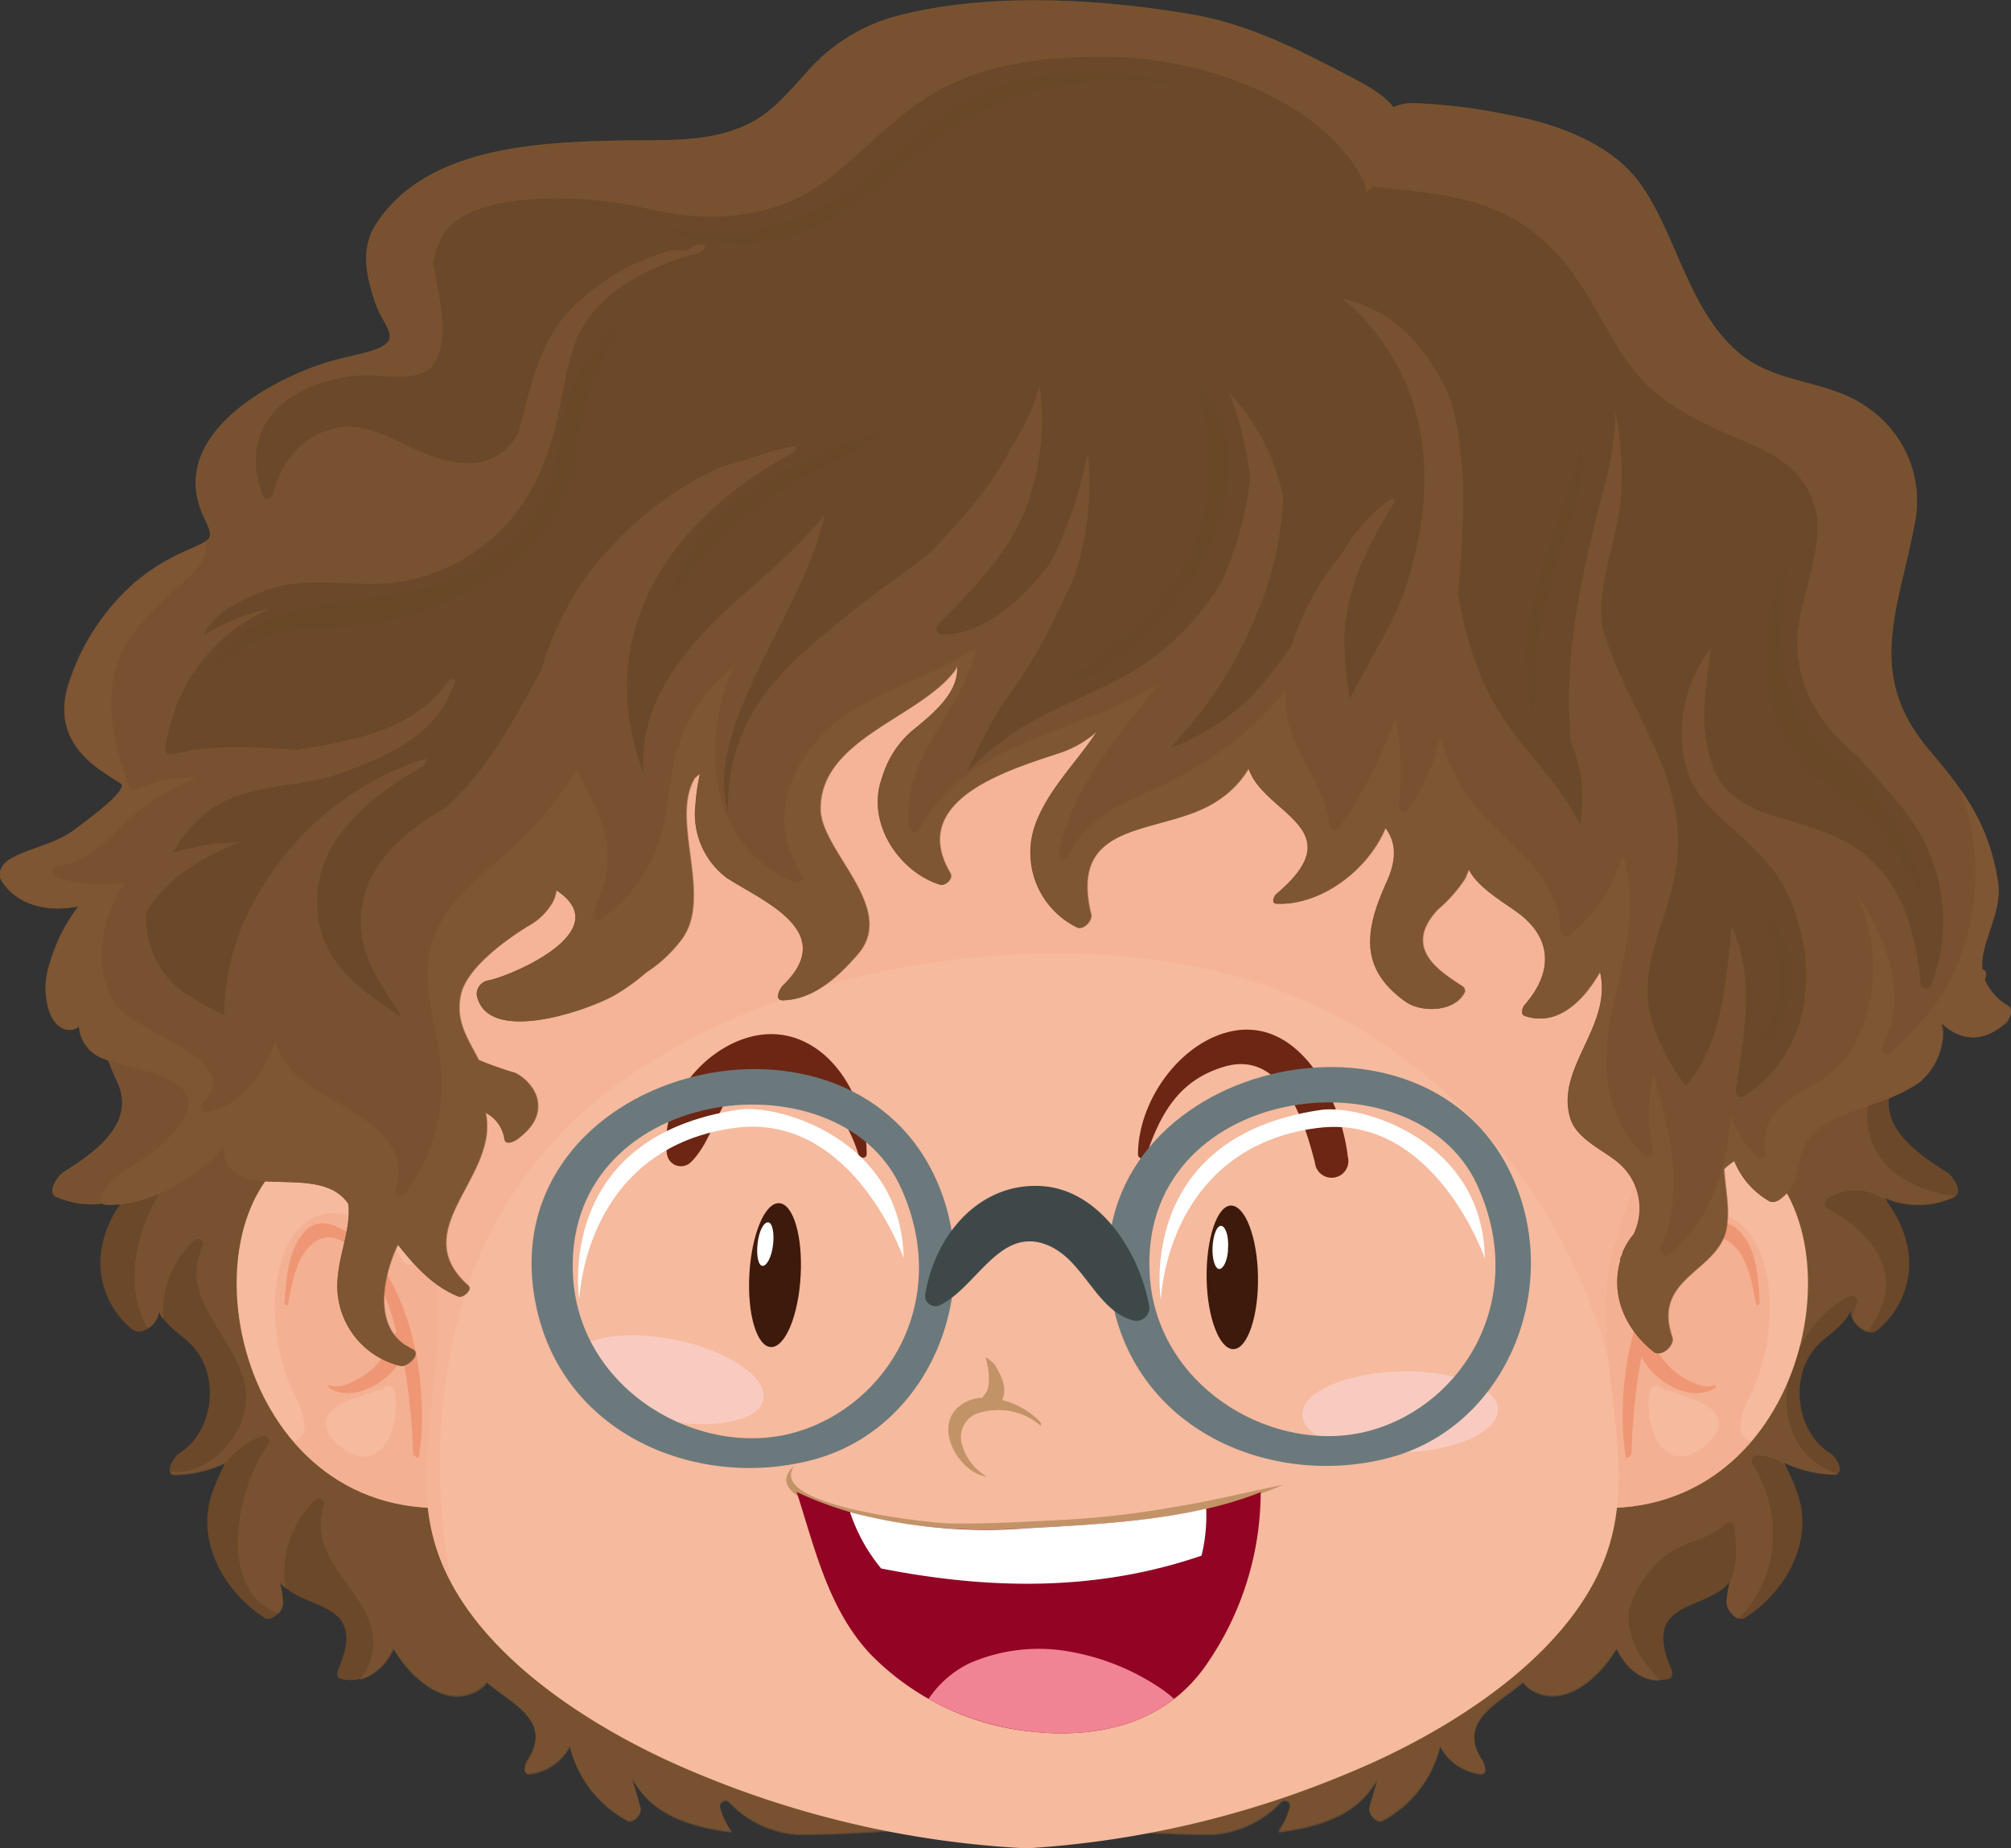 <svg xmlns="http://www.w3.org/2000/svg" viewBox="0 0 193.03 177.39"><rect x="0" y="0" width="193.03" height="177.39" fill="#333333" stroke="none"/><g style="isolation:isolate"><g id="Layer_1" data-name="Layer 1"><path d="M190.37,122.62c-2.45-1.55-6.92-4.37-5.24-8.4a37.86,37.86,0,0,0,1.77-4.5,18.44,18.44,0,0,0,.81-8.27,13.86,13.86,0,0,0-.45-2,11.69,11.69,0,0,0-.3-4.24c0-.11-.08-.21-.11-.32-28.59-1.32-57.21-2-85.82-1.27C84.34,94,67.67,94.8,51,95c-8.27.11-16.54.21-24.8.5-4.3.15-9,1-13.41.62a12.84,12.84,0,0,0-.1,3.29,15.27,15.27,0,0,0-.44,2,18.44,18.44,0,0,0,.81,8.27,39.59,39.59,0,0,0,1.76,4.5c1.69,4-2.78,6.85-5.23,8.4-.52.32-1.76,2-.66,2.42a8.15,8.15,0,0,0,6.6,0,10.55,10.55,0,0,0-2.29,4.78,8.25,8.25,0,0,0,2.93,7.92c1,.74,2.6-.65,2.56-1.78v-.11a.56.56,0,0,1,0,.12c.48,1.21,1.94,2.18,2.85,3,3.16,2.86,2.48,8.56-.94,10.68-.47.28-1.55,2.09-.31,2a12.15,12.15,0,0,0,4.78-1.14,23.68,23.68,0,0,0-1.23,2.8c-1.74,4.76,1.19,9.68,5,12.12.69.43,1.78-.8,1.75-1.46a9.52,9.52,0,0,0-.3-2c2.25,2.87,8.53,1.61,5.63,8.34-.19.44-.19.91.34,1,2.27.45,3.9-.93,4.93-3,1.51,2.61,4.88,5.87,8.1,4a3,3,0,0,0,.86-.77l.22.19c2.29,1.89,6.14,3.59,3.66,7.37-.2.31-.53,1.29.19,1.23a5,5,0,0,0,3.89-2.64,11.09,11.09,0,0,0,5.52,7.12c.57.3,1.41-.65,1.27-1.23-.2-.73-.51-1.71-.79-2.76a9.17,9.17,0,0,0,1,1.42c1.94,2.31,5.19,3.27,8.54,3.66a6.9,6.9,0,0,1-1.11-2.34c-.12-.51.5-.92.86-.52a10,10,0,0,0,6.39,3.09l1.78,0c4.4-.09,8.79-.43,13.17-.8l.56,0c0,.08,0,.16,0,.24a23,23,0,0,1,9.16,0c0-.08,0-.16,0-.24l.56,0c4.38.37,8.77.71,13.17.8l1.78,0a10,10,0,0,0,6.39-3.09.51.51,0,0,1,.85.52,6.88,6.88,0,0,1-1.1,2.34c3.35-.39,6.6-1.35,8.54-3.66a9.17,9.17,0,0,0,1-1.42c-.28,1.05-.6,2-.79,2.76-.15.58.69,1.53,1.26,1.23a11.07,11.07,0,0,0,5.53-7.12,5,5,0,0,0,3.89,2.64c.71.06.38-.92.19-1.23-2.48-3.78,1.37-5.48,3.65-7.37l.22-.19a3,3,0,0,0,.87.77c3.22,1.83,6.59-1.43,8.1-4,1,2,2.65,3.41,4.92,3,.54-.1.54-.57.35-1-2.9-6.73,3.37-5.47,5.62-8.34a11,11,0,0,0-.3,2c0,.66,1.07,1.89,1.75,1.46,3.84-2.44,6.77-7.36,5-12.12a23.71,23.71,0,0,0-1.24-2.8,12.24,12.24,0,0,0,4.79,1.14c1.23,0,.16-1.77-.31-2-3.43-2.12-4.1-7.82-.95-10.68.91-.83,2.38-1.8,2.86-3l0-.12V136c0,1.13,1.59,2.52,2.56,1.78a8.25,8.25,0,0,0,2.93-7.92,10.56,10.56,0,0,0-2.3-4.78,8.16,8.16,0,0,0,6.6,0C192.13,124.61,190.88,122.94,190.37,122.62Z" transform="translate(-3.47 -10.11)" fill="#6a4829"/><path d="M186.78,123.58a7.22,7.22,0,0,1-4.1-6.29c0-2.8,1.18-4.68,2.85-6.72.44-.53,1-1.18,1.65-1.9a17.28,17.28,0,0,0,.53-7.22,13.86,13.86,0,0,0-.45-2,11.69,11.69,0,0,0-.3-4.24c0-.11-.08-.21-.11-.32-28.59-1.32-57.21-2-85.82-1.27C84.34,94,67.67,94.8,51,95c-8.27.11-16.54.21-24.8.5-4.3.15-9,1-13.41.62a12.84,12.84,0,0,0-.1,3.29,15.27,15.27,0,0,0-.44,2,18.44,18.44,0,0,0,.81,8.27,39.59,39.59,0,0,0,1.76,4.5c1.69,4-2.78,6.85-5.23,8.4-.52.32-1.76,2-.66,2.42a8.34,8.34,0,0,0,6,.23,4.27,4.27,0,0,1,3.52-1.61.55.55,0,0,1,.44.81c-2.43,4-3.55,9.22-1.24,13.17A2.15,2.15,0,0,0,18.71,136v-.11a.56.56,0,0,1,0,.12,3.63,3.63,0,0,0,.41.71c0-.22,0-.45,0-.68a9.2,9.2,0,0,1,3-6.89.52.52,0,0,1,.8.65C20,135.61,28.79,140,26.8,146.1c-.95,3-4.06,5.68-7,5.23,0,.23.18.38.55.37a12.19,12.19,0,0,0,4.78-1.14,7.26,7.26,0,0,1,3.52-2.63.53.53,0,0,1,.57.79c-3.1,4.38-5,14,1,16.25a1.58,1.58,0,0,0,.43-.95,9.52,9.52,0,0,0-.3-2,3.87,3.87,0,0,0,.53.54,9.66,9.66,0,0,1,2.82-8.48.51.51,0,0,1,.85.52c-1.78,5.82,5.17,8.25,4.72,13.82A6.12,6.12,0,0,1,38,171.35a5.18,5.18,0,0,0,3.26-2.95c1.51,2.61,4.88,5.87,8.1,4a3,3,0,0,0,.86-.77l.22.19c2.29,1.89,6.14,3.59,3.66,7.37-.2.31-.53,1.29.19,1.23a5,5,0,0,0,3.89-2.64,11.09,11.09,0,0,0,5.52,7.12c.57.3,1.41-.65,1.27-1.23-.2-.73-.51-1.71-.79-2.76a9.17,9.17,0,0,0,1,1.42c1.94,2.31,5.19,3.27,8.54,3.66a6.9,6.9,0,0,1-1.11-2.34c-.12-.51.5-.92.86-.52a10,10,0,0,0,6.39,3.09l1.78,0c4.4-.09,8.79-.43,13.17-.8l.56,0c0,.08,0,.16,0,.24a23,23,0,0,1,9.16,0c0-.08,0-.16,0-.24l.56,0c4.38.37,8.77.71,13.17.8l1.78,0a10,10,0,0,0,6.39-3.09.51.51,0,0,1,.85.52,6.88,6.88,0,0,1-1.1,2.34c3.35-.39,6.6-1.35,8.54-3.66a9.17,9.17,0,0,0,1-1.42c-.28,1.05-.6,2-.79,2.76-.15.58.69,1.53,1.26,1.23a11.07,11.07,0,0,0,5.53-7.12,5,5,0,0,0,3.89,2.64c.71.06.38-.92.19-1.23-2.48-3.78,1.37-5.48,3.65-7.37l.22-.19a3,3,0,0,0,.87.77c3.22,1.83,6.59-1.43,8.1-4,.91,1.79,2.29,3.08,4.17,3a25.49,25.49,0,0,1-2-2.53c-.7-1.38-1.36-3.14-.84-4.71a10.4,10.4,0,0,1,3.3-4.68c1.75-1.51,4.18-1.48,5.79-3.13a.52.52,0,0,1,.88.38c.24,2,.33,3.6-.45,5.27a9.91,9.91,0,0,0-.3,2,1.94,1.94,0,0,0,1.12,1.47c3.92-3.78,4.43-10.05,1.36-14.89a.55.55,0,0,1,.45-.81,4.47,4.47,0,0,1,2.73,1l-.12-.25a12.24,12.24,0,0,0,4.79,1.14.67.67,0,0,0,.38-.08c-7.82-2.7-5.52-13.68,1.05-17.05.36-.19.94.12.76.6a11.66,11.66,0,0,0-.42,1.39,2.35,2.35,0,0,0,1.5,1.33c1.17-1.82,2.21-3.71,1.49-6-.88-2.81-3-4.42-5.38-5.77a.56.56,0,0,1,0-.93,4.69,4.69,0,0,1,5.89.5c-.14-.22-.29-.43-.45-.64a8.16,8.16,0,0,0,6.6,0,.57.57,0,0,0,.17-.12A13.1,13.1,0,0,1,186.78,123.58Z" transform="translate(-3.47 -10.11)" fill="#825836" opacity="0.6" style="mix-blend-mode:multiply"/><path d="M102.44,27c-55.09.27-76.3,37.72-69.37,71.07,5,23.85,13.17,52.48,13.17,52.48L102,148.42l55.74,2.13s8.21-28.63,13.17-52.48C177.81,64.72,158.82,27.27,102.44,27Z" transform="translate(-3.47 -10.11)" fill="#f6ba9e"/><path d="M47.86,127.46s-5.55-14.32-16.45-6.5-4.59,36.82,17.48,33.64Z" transform="translate(-3.47 -10.11)" fill="#f6ba9e"/><path d="M32.87,128.16c1.7-1.76,4.6.51,5.81,1.74,4.54,4.59,6,13.89,5,20,0,.3-.55-.08-.56-.28a57.27,57.27,0,0,0-1-9.28c-1.26,2.47-4.76,4.41-7,3-.13-.09-.21-.38,0-.28,1.25.48,3.2-.8,4.09-1.56a8.75,8.75,0,0,0,2.28-3.68c-.2-.77-.42-1.54-.67-2.29-.84-2.53-4.81-9.62-8.06-5.3-1,1.33-1.32,3.48-1.67,5.09,0,.17-.33-.05-.32-.17C31,132.61,31.07,130,32.87,128.16Z" transform="translate(-3.47 -10.11)" fill="#ec8862"/><path d="M31.75,148.4a.7.7,0,0,1-.14,0c3.8,4.47,9.58,7.28,17.28,6.17l-1-27.14s-5-12.86-14.8-7.53c4.4,1,8.92,6.43,10.13,10.89.16.6-.67,1-1,.47-2.84-5.06-9.25-7.16-11.58-.59-1.48,4.19-.74,9.71,1.25,13.62C32.4,145.34,33.49,147.86,31.75,148.4Zm3.44-2.76c1-1.18,3-1.47,4.36-2.08a.45.45,0,0,1,.36,0l.59-.38a.55.55,0,0,1,.81.31c.75,2.9-.91,8.15-4.62,5.84C35.49,148.57,34,147,35.19,145.64Z" transform="translate(-3.47 -10.11)" fill="#f2a686" opacity="0.5" style="mix-blend-mode:multiply"/><path d="M155.34,127.46s5.55-14.32,16.45-6.5,4.59,36.82-17.48,33.64Z" transform="translate(-3.47 -10.11)" fill="#f6ba9e"/><path d="M170.33,128.16c-1.7-1.76-4.6.51-5.81,1.74-4.54,4.59-6,13.89-5,20,0,.3.55-.08.56-.28a57.27,57.27,0,0,1,.95-9.28c1.26,2.47,4.76,4.41,7,3,.13-.09.21-.38,0-.28-1.25.48-3.2-.8-4.09-1.56a8.75,8.75,0,0,1-2.28-3.68c.2-.77.42-1.54.67-2.29.84-2.53,4.81-9.62,8.06-5.3,1,1.33,1.32,3.48,1.67,5.09,0,.17.33-.05.32-.17C172.24,132.61,172.13,130,170.33,128.16Z" transform="translate(-3.47 -10.11)" fill="#ec8862"/><path d="M171.32,144.32c2-3.91,2.73-9.43,1.25-13.62-2.33-6.57-8.74-4.47-11.58.59-.31.56-1.14.13-1-.47,1.21-4.46,5.73-9.85,10.13-10.89-9.8-5.33-14.8,7.53-14.8,7.53l-1,27.14c7.7,1.11,13.48-1.7,17.28-6.17a.7.7,0,0,1-.14,0C169.71,147.86,170.8,145.34,171.32,144.32Zm-4.81,5c-3.71,2.31-5.37-2.94-4.62-5.84a.55.55,0,0,1,.81-.31l.59.38a.45.45,0,0,1,.36,0c1.36.61,3.33.9,4.36,2.08C169.22,147,167.71,148.57,166.51,149.32Z" transform="translate(-3.47 -10.11)" fill="#f2a686" opacity="0.5" style="mix-blend-mode:multiply"/><path d="M166.45,105.16a39.11,39.11,0,0,0-1.18-17.48c-7.11-13.24-24.18-20.1-41-23.28a84.14,84.14,0,0,0-17.42-2.31c-1.65,0-3.41,0-5.25,0s-3.6,0-5.25,0A84.14,84.14,0,0,0,78.93,64.4c-16.82,3.18-33.89,10-41,23.28a39.11,39.11,0,0,0-1.18,17.48c1.53,8.56,5.61,16.28,8,24.56,2.66,9.32-2.16,19.17.4,28.3,3,10.77,15.95,18.44,25,22.19A94.37,94.37,0,0,0,102,187.5a94.72,94.72,0,0,0,31.06-7.29c9.07-3.75,22-11.42,25-22.19,2.56-9.13-2.27-19,.4-28.3C160.84,121.44,164.92,113.72,166.45,105.16Z" transform="translate(-3.47 -10.11)" fill="#f6ba9e"/><path d="M165.27,87.68c-7.11-13.24-24.18-20.1-41-23.28a84.14,84.14,0,0,0-17.42-2.31c-1.65,0-3.41,0-5.25,0s-3.6,0-5.25,0A84.14,84.14,0,0,0,78.93,64.4c-16.82,3.18-33.89,10-41,23.28a39.11,39.11,0,0,0-1.18,17.48c1.53,8.56,5.61,16.28,8,24.56,2.66,9.32-2.16,19.17.4,28.3a19.72,19.72,0,0,0,1.66,4,57.2,57.2,0,0,1,.69-25.58,40,40,0,0,1,15.85-22.71c9.75-6.82,21.78-10.56,33.4-11.7,13.15-1.29,27.24.24,38.66,7.72A52.49,52.49,0,0,1,157,137.71c.35,1.07.65,2.14.93,3.22a30,30,0,0,1,.57-11.21c2.37-8.28,6.45-16,8-24.56A39.11,39.11,0,0,0,165.27,87.68Z" transform="translate(-3.47 -10.11)" fill="#f2a686" opacity="0.3" style="mix-blend-mode:multiply"/><path d="M196.22,106.63a5.24,5.24,0,0,1-2.24-2.5c.17-.38.21-.87-.23-1-.24-2.61,2-5.45,1.49-8.45-.91-5.5-3.07-8.43-6.63-12.64-6.14-7.25-2.87-13.47-1.34-21.72a10.81,10.81,0,0,0-4.41-11c-3.79-2.84-8.81-2.22-12.52-5.38-4.75-4.05-5.86-11-9.28-16-2.8-4.09-8.33-6-12.88-6.82A53.7,53.7,0,0,0,138.91,20a4.88,4.88,0,0,0-1.69.39c-1.15-1.44-3.12-2.39-4.7-3.21-4.79-2.5-9.42-4.81-14.76-5.71-9-1.52-20.09-2.16-28.94.38a17.42,17.42,0,0,0-8,5.29c-2.53,2.77-4,4.65-7.73,5.7-3.17.9-6.61.68-9.88.75-7.84.16-18.86.53-23.66,8.05-1.51,2.37-.92,4.92-.11,7.4.89,2.7,3.16,3.84-.92,4.91-1.46.39-2.86.63-4.3,1.14C28.59,47,19.58,52.28,23,59.66c1.05,2.25.95,2.11-1.51,3.23a20.52,20.52,0,0,0-4.86,2.92,21.67,21.67,0,0,0-6.51,9.7c-1.22,3.56-.09,6.28,2.8,8.39.69.49,1.4.95,2.12,1.39.89.66-3.88,4-4.38,4.41-2,1.5-4.23,1.7-6.28,2.88-.64.37-1.23,1.3-.81,2,1.49,2.46,4.6,3.12,7.42,2.5a16.89,16.89,0,0,0-3,6.38c-.39,1.67-.11,5,1.85,5.47a1.38,1.38,0,0,0,1.2-.33,3.48,3.48,0,0,0,2.08,3c3.46,1.59,12.79,1.81,5.88,8.29-1.83,1.72-4.47,2.47-5.78,4.71-.25.42-.21,1.1.39,1.13,3.81.16,8.23-2.12,11.18-5.46,0,.25.06.5.12.75,1,4.64,9.28.52,12,4.64.24,2.27-.79,4.58-1,6.84a7.9,7.9,0,0,0,5.95,8.69c.69.18,2.07-1.19,1.19-1.58l-.77-.44c-3-2.06-2.07-6.65-.64-9.63,1.64,2.07,3.36,4,5.82,5,.42.16,1.37-.66.93-1.05-6.1-5.41,3-10.39,1.66-16.6a3.39,3.39,0,0,1,1.84,2.57c.14.67,1.09.09,1.33-.11,1.29-1,2.28-2.3,1.68-4.13a4.26,4.26,0,0,0-2-2.14,35.21,35.21,0,0,1-3.51-1.24c-1-2-2.27-3.64-1.73-6.24s4.41-5.35,6.46-6.61a6,6,0,0,0,2.45-2.45,5.5,5.5,0,0,0,.29-1,7.45,7.45,0,0,1,.79.61c4.22,3.79-5.57,7.77-7.36,8.06a1.34,1.34,0,0,0-1.06,1.4c1,4.91,10.82,1.39,13.22,0a20,20,0,0,0,3-2.16,13.19,13.19,0,0,0,3.4-3.17c3.09-4.1-1.19-11.53,1.3-15.53.17-.13.32-.27.5-.39a21.33,21.33,0,0,0-.43,3,7.66,7.66,0,0,0,3,7c3.32,2.19,10.84,5.11,5.38,10.34-.28.28-.86,1.43,0,1.41,2.94-.07,5.29-2.26,7.15-4.39,3.9-4.48-3.57-9.94-3.56-14,0-6.64,9.32-8.68,12.79-13.11a2.81,2.81,0,0,0,.36-.6c.18,2.53-2.15,4.48-4.43,6.32a9.53,9.53,0,0,0-2.79,4.46c-1.55,4.24,1.63,9,5.56,10.22.5.16,1.26-.56,1-1.07-4.19-7,5.44-9.9,10.3-11.51a10.23,10.23,0,0,0,3.79-2.15c-1.94,3-4.79,5.65-6,9.16a8,8,0,0,0,4.08,9.68c.61.27,1.46-.65,1.32-1.26-2.33-9.51,7.15-7.41,12.28-11a9.28,9.28,0,0,0,2.85-3c.07.17.14.34.22.51,1.88,4,9.66,5.47,2.47,11.53-.23.2-.55.91,0,.94,4.18.19,8.74-3.17,10.45-7.28.94,1.23,1.22,2.82.11,5.23-2,4.44-2.73,8.21,1.81,11.44,1.51,1.09,4.6,1,5.59-.75a.49.49,0,0,0-.1-.69c-2.14-1.42-5.91-3.63-2.41-7.38a13.94,13.94,0,0,0,2.6-2.93c.15-.31.27-.63.41-.94.79,1.64,3.07,3,4.48,4,3.65,2.54,3.6,5.92.89,9-.21.24-.45.92,0,1.07,3.21,1.11,5.76-1.64,7.25-4.3l0,.17c1.15,5.18-4.38,9.18-2.86,14,.64,2,3.27,3.06,4.63,4.25a5.71,5.71,0,0,1,1.44,6.82,6.66,6.66,0,0,0-1.1,1.85.74.74,0,0,0,0,.14.89.89,0,0,0-.2.61c-.91,3.31.49,6.53,3.22,8.7.7.55,2-.6,1.75-1.41-2-5.81,4.55-6.23,5.23-10.57.3-1.91-.15-3.69-.25-5.56a6.47,6.47,0,0,1,1-.79,7.79,7.79,0,0,0,3.38,3.88c.29.17.76,0,1-.21,2.79-2,.48-5.23,4.71-7.43,2.86-1.49,5.92-1.87,8.66-3.78a6.41,6.41,0,0,0,2.26-4.77,5.69,5.69,0,0,0-.15-.93c1.7,1.64,3.88,2.08,6.29-.09C196.39,107.76,196.78,107,196.22,106.63Z" transform="translate(-3.47 -10.11)" fill="#6a4829"/><path d="M196.22,106.63a5.24,5.24,0,0,1-2.24-2.5c.17-.38.21-.87-.23-1-.24-2.61,2-5.45,1.49-8.45-.91-5.5-3.07-8.43-6.63-12.64-6.14-7.25-2.87-13.47-1.34-21.72a10.81,10.81,0,0,0-4.41-11c-3.79-2.84-8.81-2.22-12.52-5.38-4.75-4.05-5.86-11-9.28-16-2.8-4.09-8.33-6-12.88-6.82A53.7,53.7,0,0,0,138.91,20a4.88,4.88,0,0,0-1.69.39c-1.15-1.44-3.12-2.39-4.7-3.21-4.79-2.5-9.42-4.81-14.76-5.71-9-1.52-20.09-2.16-28.94.38a17.42,17.42,0,0,0-8,5.29c-2.53,2.77-4,4.65-7.73,5.7-3.17.9-6.61.68-9.88.75-7.84.16-18.86.53-23.66,8.05-1.51,2.37-.92,4.92-.11,7.4.89,2.7,3.16,3.84-.92,4.91-1.46.39-2.86.63-4.3,1.14C28.59,47,19.58,52.28,23,59.66c1.05,2.25.95,2.11-1.51,3.23a20.52,20.52,0,0,0-4.86,2.92,21.67,21.67,0,0,0-6.51,9.7c-1.22,3.56-.09,6.28,2.8,8.39.69.49,1.4.95,2.12,1.39.89.66-3.88,4-4.38,4.41-2,1.5-4.23,1.7-6.28,2.88-.64.37-1.23,1.3-.81,2,1.49,2.46,4.6,3.12,7.42,2.5a16.89,16.89,0,0,0-3,6.38c-.39,1.67-.11,5,1.85,5.47a1.38,1.38,0,0,0,1.2-.33,3.48,3.48,0,0,0,2.08,3c3.46,1.59,12.79,1.81,5.88,8.29-1.83,1.72-4.47,2.47-5.78,4.71-.25.42-.21,1.1.39,1.13,3.81.16,8.23-2.12,11.18-5.46,0,.25.06.5.12.75,1,4.64,9.28.52,12,4.64.24,2.27-.79,4.58-1,6.84a7.9,7.9,0,0,0,5.95,8.69c.69.18,2.07-1.19,1.19-1.58l-.77-.44c-3-2.06-2.07-6.65-.64-9.63,1.64,2.07,3.36,4,5.82,5,.42.16,1.37-.66.93-1.05-6.1-5.41,3-10.39,1.66-16.6a3.39,3.39,0,0,1,1.84,2.57c.14.67,1.09.09,1.33-.11,1.29-1,2.28-2.3,1.68-4.13a4.26,4.26,0,0,0-2-2.14,35.21,35.21,0,0,1-3.51-1.24c-1-2-2.27-3.64-1.73-6.24s4.41-5.35,6.46-6.61a6,6,0,0,0,2.45-2.45,5.5,5.5,0,0,0,.29-1,7.45,7.45,0,0,1,.79.61c4.22,3.79-5.57,7.77-7.36,8.06a1.34,1.34,0,0,0-1.06,1.4c1,4.91,10.82,1.39,13.22,0a20,20,0,0,0,3-2.16,13.19,13.19,0,0,0,3.4-3.17c3.09-4.1-1.19-11.53,1.3-15.53.17-.13.32-.27.5-.39a21.33,21.33,0,0,0-.43,3,7.66,7.66,0,0,0,3,7c3.32,2.19,10.84,5.11,5.38,10.34-.28.28-.86,1.43,0,1.41,2.94-.07,5.29-2.26,7.15-4.39,3.9-4.48-3.57-9.94-3.56-14,0-6.64,9.32-8.68,12.79-13.11a2.81,2.81,0,0,0,.36-.6c.18,2.53-2.15,4.48-4.43,6.32a9.53,9.53,0,0,0-2.79,4.46c-1.55,4.24,1.63,9,5.56,10.22.5.16,1.26-.56,1-1.07-4.19-7,5.44-9.9,10.3-11.51a10.23,10.23,0,0,0,3.79-2.15c-1.94,3-4.79,5.65-6,9.16a8,8,0,0,0,4.08,9.68c.61.27,1.46-.65,1.32-1.26-2.33-9.51,7.15-7.41,12.28-11a9.28,9.28,0,0,0,2.85-3c.07.17.14.34.22.51,1.88,4,9.66,5.47,2.47,11.53-.23.2-.55.91,0,.94,4.18.19,8.74-3.17,10.45-7.28.94,1.23,1.22,2.82.11,5.23-2,4.44-2.73,8.21,1.81,11.44,1.51,1.09,4.6,1,5.59-.75a.49.49,0,0,0-.1-.69c-2.14-1.42-5.91-3.63-2.41-7.38a13.94,13.94,0,0,0,2.6-2.93c.15-.31.27-.63.41-.94.79,1.64,3.07,3,4.48,4,3.65,2.54,3.6,5.92.89,9-.21.24-.45.92,0,1.07,3.21,1.11,5.76-1.64,7.25-4.3l0,.17c1.15,5.18-4.38,9.18-2.86,14,.64,2,3.27,3.06,4.63,4.25a5.71,5.71,0,0,1,1.44,6.82,6.66,6.66,0,0,0-1.1,1.85.74.74,0,0,0,0,.14.89.89,0,0,0-.2.61c-.91,3.31.49,6.53,3.22,8.7.7.55,2-.6,1.75-1.41-2-5.81,4.55-6.23,5.23-10.57.3-1.91-.15-3.69-.25-5.56a6.47,6.47,0,0,1,1-.79,7.79,7.79,0,0,0,3.38,3.88c.29.17.76,0,1-.21,2.79-2,.48-5.23,4.71-7.43,2.86-1.49,5.92-1.87,8.66-3.78a6.41,6.41,0,0,0,2.26-4.77,5.69,5.69,0,0,0-.15-.93c1.7,1.64,3.88,2.08,6.29-.09C196.39,107.76,196.78,107,196.22,106.63Zm-7.39-2a.51.51,0,0,1-1-.15c-.39-4.1-1.45-8.55-4.41-11.49s-6.44-3.5-10.15-4.73c-2.33-.78-4.41-2-5.35-4.53-1.49-4-.68-7.47-.23-11.41-3.2,4-4,10.84-.59,14.7,2.78,3.13,6.3,5.1,8.08,9.14,3,6.76,2.16,15.11-4.35,19.17-.42.26-.82-.17-.75-.61.79-5.33,1.91-10.75-.39-15.69-.55,5.25-.92,11.34-4.39,15.29A18.8,18.8,0,0,1,162,108c-1.48-5.08,1.67-9.75,2.37-14.63,1.22-8.63-4.39-14.51-6.89-22.36-1.16-3.64,1.23-9.09,1.55-12.89a30,30,0,0,0-.5-8.5,29.28,29.28,0,0,1-1.05,7.13c-2.12,8.22-4,16-3.23,24.49a18,18,0,0,1,1,3.68,16.09,16.09,0,0,1-.1,4.38,27.87,27.87,0,0,0-3.38-5.08c-2.85-3.45-5.18-6.24-6.7-10.64A36.91,36.91,0,0,1,143.41,67a91.92,91.92,0,0,0,.51-10.2,30,30,0,0,0-.27-3.1,21.52,21.52,0,0,0-1.11-5.67c-2.1-4.54-5.23-8.18-10.18-9.25,8.39,7.18,9.51,17.57,5.88,28.15-1,3-3.36,6.56-5.19,10.25a29.37,29.37,0,0,1-.51-6.25c.21-4.59,2.33-8.69,4.69-12.46.22-.35,0-.66-.36-.41a16.5,16.5,0,0,0-4.6,5.22A25.7,25.7,0,0,0,127.46,72a34.9,34.9,0,0,1-3.94,5,21.79,21.79,0,0,1-6.8,4.54c-.26.11-.58.23-.93.34a40.37,40.37,0,0,0,8.52-13.37,31.75,31.75,0,0,0,2.33-10.71,21,21,0,0,0-5.18-10,32.84,32.84,0,0,1,2,8.2,32.33,32.33,0,0,1-2.79,10.06,25.73,25.73,0,0,1-8.32,8.41c-3.18,1.86-6.62,3.14-9.84,4.91a26.77,26.77,0,0,0-6.17,4.79,47.74,47.74,0,0,1,3.29-6.4A49.09,49.09,0,0,0,104.43,70c.75-1.57,1.47-3,2.12-4.47a28.24,28.24,0,0,0,1.35-12,42.49,42.49,0,0,1-3.52,10.47c-2.66,3.63-6.58,7.12-10.52,7a.55.55,0,0,1-.36-.92c3-3.1,6.33-6.35,8.14-10.46a24,24,0,0,0,1.63-12.47,21.48,21.48,0,0,1-2.8,6,22.6,22.6,0,0,1-1.92,3.22,57,57,0,0,1-6.06,7c-2.46,1.91-5,3.64-7,5.24-3.4,2.77-7.44,5.88-9.71,9.8A17.52,17.52,0,0,0,73.37,88c-2.5-8,7.22-19,9.26-28.51-.6.76-1.24,1.47-1.84,2.11-3.33,3.58-7.4,6.45-10.6,10.15-2.29,2.66-4.31,5.79-4.82,9.42a19.29,19.29,0,0,0-.15,3.12l-.1-.28C60.18,70.44,68.36,59.52,79.55,53.6c.21-.11.58-.74.1-.65a21.24,21.24,0,0,0-3.37.9c-.08-.05-.26,0-.35.12l-.05,0-.43.16c-.86.28-2.58.72-2.58.72a32.72,32.72,0,0,0-4.55,2.46,35.14,35.14,0,0,0-8.13,7.56,28.63,28.63,0,0,0-4.7,9.4C53,78.79,50.8,83.2,46.91,87l-.65.61-1,.59C42.45,90,39.41,92.49,38.46,96c-1.06,3.93.39,6.85,2.48,10,.37.56.75,1.15,1.12,1.76l-.14-.11c-4.7-3-9-6.39-7.82-13,.54-3,2.32-5,4.25-7a35.32,35.32,0,0,1,5.71-4c.2-.11.6-.84.1-.69A28.59,28.59,0,0,0,28.34,95.76,22.79,22.79,0,0,0,25,107.51a27.76,27.76,0,0,1-4.05-2.27,8.74,8.74,0,0,1-3.44-7.58c1.89-3.26,5.43-5.3,8.89-6.7A20.81,20.81,0,0,0,20,92a13.93,13.93,0,0,1,3.2-3.83c3.7-3,8.65-2.32,12.85-3.81,4.62-1.65,9.36-3.62,11.08-8.76.19-.55-.56-.27-.72,0-3.4,4.7-8.89,5.51-14.33,6.48-4-.23-8.09-.61-12.09.43a.52.52,0,0,1-.65-.52,17,17,0,0,1,9.94-13.42A18.91,18.91,0,0,0,23,71.1c1.09-2.67,5.45-4.31,7.62-4.79,2.93-.64,6.25-.06,9.24-.18a17.09,17.09,0,0,0,10.87-4.4c3.08-2.57,4.9-6.36,5.94-10.24.81-3,1-6,2.19-8.92,1.95-4.6,7.39-7.12,11.8-8.22.33-.08.78-.86.21-.78a21.06,21.06,0,0,0-13,6.65c-2.89,3.28-3.53,7.52-4.68,11.52-2,3.52-5.63,3.22-8.93,1.9-2.91-1.17-5.67-3.28-9-2.34-3.05.88-4.77,3.18-5.6,6.29-.11.41-.76.58-.94.13-1.69-4.17-.25-8.16,3.75-10.08a14.2,14.2,0,0,1,6.18-1.52c1.86,0,5.62.81,6.66-1.4,1.39-3,.15-6.29-.25-9.41a6.21,6.21,0,0,1,1-2.73c1.81-2.72,6.06-3.19,8.94-3.39A39.18,39.18,0,0,1,66.1,30.25c6.2,1.36,12.48.75,17.6-3.53,3.66-3,6.56-6.37,10.93-8.48,4.74-2.3,10.47-2.76,15.61-2.67,8.11.13,19.9,3.79,24.08,11.83l.07.08a9,9,0,0,1,.22,1.06c.24-.18.47-.34.71-.5,8,.82,14.07,1.21,19.33,8.59,2.08,2.92,3.46,6.26,5.71,9.09s5.2,4.34,8.22,5.73c3.65,1.68,7.55,2.66,9,7,1.26,3.66-1.31,8.79-1.56,12.61-.32,4.91,2.34,8.87,5.85,11.72,1.57,1.86,3.31,3.61,4.66,5.49A16.93,16.93,0,0,1,188.83,104.66Z" transform="translate(-3.47 -10.11)" fill="#825836" opacity="0.6" style="mix-blend-mode:multiply"/><path d="M196.22,106.63a5.24,5.24,0,0,1-2.24-2.5c.17-.38.21-.87-.23-1-.24-2.61,2-5.45,1.49-8.45a20,20,0,0,0-3.64-8.86,22.74,22.74,0,0,1,1.48,8.3,23.56,23.56,0,0,1-2.25,9.75c-1.43,2.93-3.6,5.07-5.89,7.27a.52.52,0,0,1-.8-.65c2.51-4.52.6-10.24-2.5-14.61a16.3,16.3,0,0,1,1.53,8.71c-.25,3-1.49,6.54-3.84,8.42-2.67,2.13-7.18,3.21-6.38,7.63a.52.52,0,0,1-.86.52,12.49,12.49,0,0,1-2.48-3.9c-.38,5.23-2.13,10.29-6,13.29-.47.36-.88-.31-.7-.73,2.39-5.72.76-11.07-.71-16.62a16.15,16.15,0,0,0-.07,7.26.52.52,0,0,1-.85.52c-4.12-4.08-4.14-9.24-2.89-14.7.84-3.68,1.85-7.39,1.46-11.23a14.37,14.37,0,0,0-.62-2.87,15.11,15.11,0,0,1-5.19,7.77c-.34.25-.76-.09-.77-.46-.25-6.54-6.92-9.11-9.71-14.22a25.34,25.34,0,0,1-1.87-4.36,19.62,19.62,0,0,1-3,6.85.52.52,0,0,1-.94-.41,31.25,31.25,0,0,0-.3-8.36,43.47,43.47,0,0,1-5.43,10.56.51.51,0,0,1-.95-.27c-.47-4.67-4.61-7.62-4.18-12.59,0-.16,0-.31.06-.47A28.2,28.2,0,0,1,123,80.39a37.29,37.29,0,0,1-8.74,5.45c-3.14,1.43-6.73,2.94-8.21,6.42-.24.58-1,.15-.93-.41,1.37-6.44,5.68-11,9.41-16a41.29,41.29,0,0,1-4.3,2.19c-6.66,2.94-14.81,4.5-18.53,11.73a.5.5,0,0,1-.93-.12c-1-6.87,5.15-11.22,6.42-17.35a47.14,47.14,0,0,1-6.09,3.12c-3.11,1.38-6.47,2.8-8.86,5.39-3.49,3.79-4.83,8.67-1.81,13.25.24.38-.17,1-.58.79-8.27-3.36-9.32-13.13-6-20.68a15.54,15.54,0,0,0-5.53,8.44c-.79,3.17-.7,6.51-2.06,9.52a15.36,15.36,0,0,1-5.13,6.25c-.46.34-.89-.3-.7-.74,1.27-2.89,1.88-5.44.8-8.53A42.72,42.72,0,0,0,58.84,84a35.94,35.94,0,0,1-7.41,8.55c-2.31,2-5,4.23-6.17,7.18-1.56,3.76-.28,7.23.3,11a17.56,17.56,0,0,1-3.19,13.91c-.32.45-1.15.21-.94-.41,1.89-5.54-5.67-7.88-8.93-10.42A7.7,7.7,0,0,1,29.88,110c-1.16,3.35-3.26,6.16-6.44,6.82a.54.54,0,0,1-.5-.9c4.27-4.21-6.79-6.71-8.47-9.51-2.13-3.53-1.34-8.22,1-11.56a14.32,14.32,0,0,1-6.65-.58A.55.55,0,0,1,9,93.24c3.55-.45,5.57-3.69,8.3-5.69a21.4,21.4,0,0,1,5-2.81,14.05,14.05,0,0,0-5.84,1.14c-.28.13-.55-.13-.63-.37-1.89-5.27-2.9-10.58.88-15.2a33.61,33.61,0,0,1,3.69-3.76c1.24-1.11,3-2.32,2.78-4.28a.88.88,0,0,0,0-.16,15.61,15.61,0,0,1-1.61.78,20.52,20.52,0,0,0-4.86,2.92,21.67,21.67,0,0,0-6.51,9.7c-1.22,3.56-.09,6.28,2.8,8.39.69.49,1.4.95,2.12,1.39.89.66-3.88,4-4.38,4.41-2,1.5-4.23,1.7-6.28,2.88-.64.37-1.23,1.3-.81,2,1.49,2.46,4.6,3.12,7.42,2.5a16.89,16.89,0,0,0-3,6.38c-.39,1.67-.11,5,1.85,5.47a1.38,1.38,0,0,0,1.2-.33,3.48,3.48,0,0,0,2.08,3c3.46,1.59,12.79,1.81,5.88,8.29-1.83,1.72-4.47,2.47-5.78,4.71-.25.42-.21,1.1.39,1.13,3.81.16,8.23-2.12,11.18-5.46,0,.25.06.5.12.75,1,4.64,9.28.52,12,4.64.24,2.27-.79,4.58-1,6.84a7.9,7.9,0,0,0,5.95,8.69c.69.18,2.07-1.19,1.19-1.58l-.77-.44c-3-2.06-2.07-6.65-.64-9.63,1.64,2.07,3.36,4,5.82,5,.42.16,1.37-.66.93-1.05-6.1-5.41,3-10.39,1.66-16.6a3.39,3.39,0,0,1,1.84,2.57c.14.67,1.09.09,1.33-.11,1.29-1,2.28-2.3,1.68-4.13a4.26,4.26,0,0,0-2-2.14,35.21,35.21,0,0,1-3.51-1.24c-1-2-2.27-3.64-1.73-6.24s4.41-5.35,6.46-6.61a6,6,0,0,0,2.45-2.45,5.5,5.5,0,0,0,.29-1,7.45,7.45,0,0,1,.79.61c4.22,3.79-5.57,7.77-7.36,8.06a1.34,1.34,0,0,0-1.06,1.4c1,4.91,10.82,1.39,13.22,0a20,20,0,0,0,3-2.16,13.19,13.19,0,0,0,3.4-3.17c3.09-4.1-1.19-11.53,1.3-15.53.17-.13.32-.27.5-.39a21.33,21.33,0,0,0-.43,3,7.66,7.66,0,0,0,3,7c3.32,2.19,10.84,5.11,5.38,10.34-.28.28-.86,1.43,0,1.41,2.94-.07,5.29-2.26,7.15-4.39,3.9-4.48-3.57-9.94-3.56-14,0-6.64,9.32-8.68,12.79-13.11a2.81,2.81,0,0,0,.36-.6c.18,2.53-2.15,4.48-4.43,6.32a9.53,9.53,0,0,0-2.79,4.46c-1.55,4.24,1.63,9,5.56,10.22.5.16,1.26-.56,1-1.07-4.19-7,5.44-9.9,10.3-11.51a10.23,10.23,0,0,0,3.79-2.15c-1.94,3-4.79,5.65-6,9.16a8,8,0,0,0,4.08,9.68c.61.27,1.46-.65,1.32-1.26-2.33-9.51,7.15-7.41,12.28-11a9.28,9.28,0,0,0,2.85-3c.07.17.14.34.22.51,1.88,4,9.66,5.47,2.47,11.53-.23.2-.55.91,0,.94,4.18.19,8.74-3.17,10.45-7.28.94,1.23,1.22,2.82.11,5.23-2,4.44-2.73,8.21,1.81,11.44,1.51,1.09,4.6,1,5.59-.75a.49.49,0,0,0-.1-.69c-2.14-1.42-5.91-3.63-2.41-7.38a13.94,13.94,0,0,0,2.6-2.93c.15-.31.27-.63.41-.94.79,1.64,3.07,3,4.48,4,3.65,2.54,3.6,5.92.89,9-.21.24-.45.92,0,1.07,3.21,1.11,5.76-1.64,7.25-4.3l0,.17c1.15,5.18-4.38,9.18-2.86,14,.64,2,3.27,3.06,4.63,4.25a5.71,5.71,0,0,1,1.44,6.82,6.66,6.66,0,0,0-1.1,1.85.74.74,0,0,0,0,.14.89.89,0,0,0-.2.61c-.91,3.31.49,6.53,3.22,8.7.7.55,2-.6,1.75-1.41-2-5.81,4.55-6.23,5.23-10.57.3-1.91-.15-3.69-.25-5.56a6.47,6.47,0,0,1,1-.79,7.79,7.79,0,0,0,3.38,3.88c.29.17.76,0,1-.21,2.79-2,.48-5.23,4.71-7.43,2.86-1.49,5.92-1.87,8.66-3.78a6.41,6.41,0,0,0,2.26-4.77,5.69,5.69,0,0,0-.15-.93c1.7,1.64,3.88,2.08,6.29-.09C196.39,107.76,196.78,107,196.22,106.63Z" transform="translate(-3.47 -10.11)" fill="#825836" opacity="0.6" style="mix-blend-mode:multiply"/><path d="M88.85,51.3c-8.4,2.24-19.34,7.59-21.37,17.09a21.49,21.49,0,0,1,3.59-4.72c3.62-4.61,9.19-7.89,14.52-10.25C86.65,52.68,87.74,52,88.85,51.3Z" transform="translate(-3.47 -10.11)" fill="#6a4829" opacity="0.6" style="mix-blend-mode:screen"/><path d="M58.5,55.79C59,50.13,60.57,44.57,64,40.39a19.17,19.17,0,0,0-5.43,6.4c-1.31,2.55-1.36,5.77-2,8.52-1.13,4.75-4.84,7.79-8.78,9.89-7.11,3.79-20.66.73-24,9.76a12,12,0,0,1,7.45-4.29c1.65-.21,3.29-.29,4.93-.35,1.47-.15,2.94-.31,4.39-.6A30.63,30.63,0,0,0,52.3,64.54a17.31,17.31,0,0,0,6.05-8.25Z" transform="translate(-3.47 -10.11)" fill="#6a4829" opacity="0.6" style="mix-blend-mode:screen"/><path d="M105.69,75.57c.85-.15,1.7-.34,2.54-.54,8.27-5.35,15-14.6,12.77-24.1a28.45,28.45,0,0,0-3.22-5.16,23.9,23.9,0,0,1,1,14.31C117.34,67,111.07,71.72,105.69,75.57Z" transform="translate(-3.47 -10.11)" fill="#6a4829" opacity="0.6" style="mix-blend-mode:screen"/><path d="M151.31,70.64a69.77,69.77,0,0,1,2.58-9.31c.89-2.63,1.92-5.78,1.28-8.55-1.95,9.21-7.46,17.35-4.37,26.6A29.46,29.46,0,0,1,151.31,70.64Z" transform="translate(-3.47 -10.11)" fill="#6a4829" opacity="0.6" style="mix-blend-mode:screen"/><path d="M185.67,92.44a16.8,16.8,0,0,1,2.52,4.26c-.38-4.07-2.86-8.26-5.43-11.12-2.37-2.64-5-3.91-6.66-7.31-2.13-4.3-1.92-8.92-1-13.51.1-.51-.55-.14-.64.14-2.17,6.48-2.44,12.91,2,18.46,1.74,2.15,4.52,3.32,6.48,5.24A14.38,14.38,0,0,1,185.67,92.44Z" transform="translate(-3.47 -10.11)" fill="#6a4829" opacity="0.6" style="mix-blend-mode:screen"/><path d="M172.51,110.28a6.4,6.4,0,0,0,1.41-.87,11.36,11.36,0,0,0,1.07-8.76,23.53,23.53,0,0,0-2.27-3.15c1.48,3.86,2.66,8.72-.17,12.11C172.33,109.88,172.36,110.15,172.51,110.28Z" transform="translate(-3.47 -10.11)" fill="#6a4829" opacity="0.6" style="mix-blend-mode:screen"/><path d="M70.37,32.06c-7.06-3.25-14.64-2.33-20.1,3.5-.32.34-.17.91.3.55a14.83,14.83,0,0,1,9.56-3.61c3.08,0,5.9,1.53,8.93,1.7C69.79,34.24,71.47,32.57,70.37,32.06Z" transform="translate(-3.47 -10.11)" fill="#6a4829"/><path d="M73,33.47a17,17,0,0,0,9.65-2c5-2.73,9-7.19,13.94-10,6.77-3.86,14.45-4.16,21.89-2.82-7.51-2.37-16-2.47-22.94,1.45-3.41,1.93-5.77,4.56-8.73,7-4.77,4-13.48,7-19.39,4.61a.33.33,0,0,0-.28.06C68.7,33.07,71.22,33.32,73,33.47Z" transform="translate(-3.47 -10.11)" fill="#6a4829" opacity="0.6" style="mix-blend-mode:screen"/><path d="M116.64,154.66a89.06,89.06,0,0,1-12,1.36c-3.26.17-6.51.33-9.77.31-1.79,0-17.67-1.64-15.22-5.43,0-.05,0-.08-.07,0-1.09,1.07-.7,2,.54,2.84,5.51,3.77,12.61,3.53,18.89,3.53,9.19,0,19.08-1.07,27.64-4.66h0C123.29,153.27,120,154.12,116.64,154.66Z" transform="translate(-3.47 -10.11)" fill="#c39368"/><path d="M119.11,170.09c-4,5.6-10.52,6.91-16.79,6.19A25.16,25.16,0,0,1,87,168.84c-4-4.28-5.3-10.05-7.06-15.55,6.82,3.26,14.68,3.93,22.09,3.5s15.49-.72,22.45-3.47A29.12,29.12,0,0,1,119.11,170.09Z" transform="translate(-3.47 -10.11)" fill="#930323" style="mix-blend-mode:multiply"/><path d="M88.05,160.64c10.47,2.06,20.75,2.2,30.75-1.23a16.2,16.2,0,0,0,.45-4.51c-5.66,1.31-11.73,1.57-17.26,1.89a50.73,50.73,0,0,1-16.93-1.56A16.74,16.74,0,0,0,88.05,160.64Z" transform="translate(-3.47 -10.11)" fill="#fff"/><path d="M115.12,172.31a22.54,22.54,0,0,0-9.14-3.72,16.61,16.61,0,0,0-9.46,1.15,10,10,0,0,0-3.93,3.43,26.36,26.36,0,0,0,9.73,3.11c4.9.57,10-.13,13.85-3.12A12.18,12.18,0,0,0,115.12,172.31Z" transform="translate(-3.47 -10.11)" fill="#f08394"/><path d="M124.22,132.59c.07,3.81-1,6.95-2.34,7s-2.53-3-2.59-6.78,1-7,2.34-7S124.15,128.78,124.22,132.59Z" transform="translate(-3.47 -10.11)" fill="#3d1a0b"/><path d="M121.35,129.84c0,1.15-.44,2.07-.85,2.06s-.7-1-.64-2.14.43-2.07.84-2S121.41,128.69,121.35,129.84Z" transform="translate(-3.47 -10.11)" fill="#fff"/><path d="M80.32,132.57c-.21,3.8-1.48,6.85-2.84,6.82s-2.3-3.16-2.08-7,1.49-6.86,2.85-6.81S80.54,128.76,80.32,132.57Z" transform="translate(-3.47 -10.11)" fill="#3d1a0b"/><path d="M77.67,129.6c-.14,1.15-.59,2-1,2s-.62-1-.48-2.18.58-2,1-2S77.81,128.45,77.67,129.6Z" transform="translate(-3.47 -10.11)" fill="#fff"/><path d="M76.75,144.38c-.36,2.12-4.78,3-9.86,2s-8.92-3.59-8.56-5.71,4.78-3,9.86-2S77.11,142.26,76.75,144.38Z" transform="translate(-3.47 -10.11)" fill="#f9cbc0"/><path d="M147.25,145.34c.08,2.15-4,4-9.21,4.18s-9.46-1.44-9.56-3.6,4-4,9.21-4.19S147.14,143.19,147.25,145.34Z" transform="translate(-3.47 -10.11)" fill="#f9cbc0"/><path d="M95.84,148.85a2.46,2.46,0,0,1,1.21-3,6.25,6.25,0,0,1,6.32,1.09.36.36,0,0,0-.05-.36,7.64,7.64,0,0,0-3.64-2.1c.48-1.27-.05-2.25-.71-3.37-.11-.2-1-.92-.88-.66.26.86.57,2.81-.1,3.48a1.89,1.89,0,0,0-.22.33,3.65,3.65,0,0,0-2.53,1.09c-2,2.18.41,6,2.76,6.43a.11.11,0,0,0,.12,0A5.17,5.17,0,0,1,95.84,148.85Z" transform="translate(-3.47 -10.11)" fill="#c39368"/><path d="M132.84,121.1c-.61-5.37-4.48-13.06-10.75-12.09-5.07.79-9.35,6.53-9.39,11.86a.41.41,0,0,0,.79.17c1.39-4.17,3.22-7.3,7.5-8.56,5.47-1.61,7.67,5.1,8.7,9.24A1.61,1.61,0,1,0,132.84,121.1Z" transform="translate(-3.47 -10.11)" fill="#6d2614"/><path d="M78.38,109.41c-5.59-.7-11.78,5.49-10.89,11.47a1.36,1.36,0,0,0,2.25.81c2.89-2.77,2.66-8.33,7.67-8.55,4.19-.18,7.33,4,8.45,7.74.13.42.79.47.8,0C86.69,115.82,83.52,110.06,78.38,109.41Z" transform="translate(-3.47 -10.11)" fill="#6d2614"/><path d="M93.21,123.05c-8.83-18.85-42.3-10.14-38.4,11.77,2.35,13.2,16,18.42,27,15.3S98.2,133.71,93.21,123.05ZM79.74,147.59c-9.09,2.55-20.47-3.94-21.25-14.72-1.32-18.53,25.37-22,31.42-8.85C94.89,134.85,88.68,145.07,79.74,147.59Z" transform="translate(-3.47 -10.11)" fill="#6b797c"/><path d="M148.54,122.84c-8.8-18.8-42.29-10.17-38.39,11.77,2.35,13.21,16,18.43,27,15.31S153.54,133.51,148.54,122.84Zm-13.46,24.54c-9.09,2.56-20.47-3.94-21.24-14.72-1.33-18.53,25.37-22,31.41-8.84C150.23,134.64,144,144.87,135.08,147.38Z" transform="translate(-3.47 -10.11)" fill="#6b797c"/><path d="M113.74,135.25c-1-5.18-4.85-11.07-10.44-11.32-5.77-.26-10,4.55-11,10.28a1,1,0,0,0,1.51,1.1c3.54-1.83,5.75-7.73,10.42-5.61,3.35,1.52,4.53,6.29,8.11,7.16A1.26,1.26,0,0,0,113.74,135.25Z" transform="translate(-3.47 -10.11)" fill="#3e4849"/><path d="M130.26,116.63c-17.88,2.61-15.37,18.21-15.37,18.21.44-5.71,3.72-15,15-16.47S146,130.89,146,130.89C145.81,119.41,134,116.08,130.26,116.63Z" transform="translate(-3.47 -10.11)" fill="#fff"/><path d="M74.43,116.6c-17.87,2.62-15.36,18.21-15.36,18.21.43-5.71,3.72-15,15-16.46s16.14,12.52,16.14,12.52C90,119.39,78.16,116.06,74.43,116.6Z" transform="translate(-3.47 -10.11)" fill="#fff"/></g></g></svg>